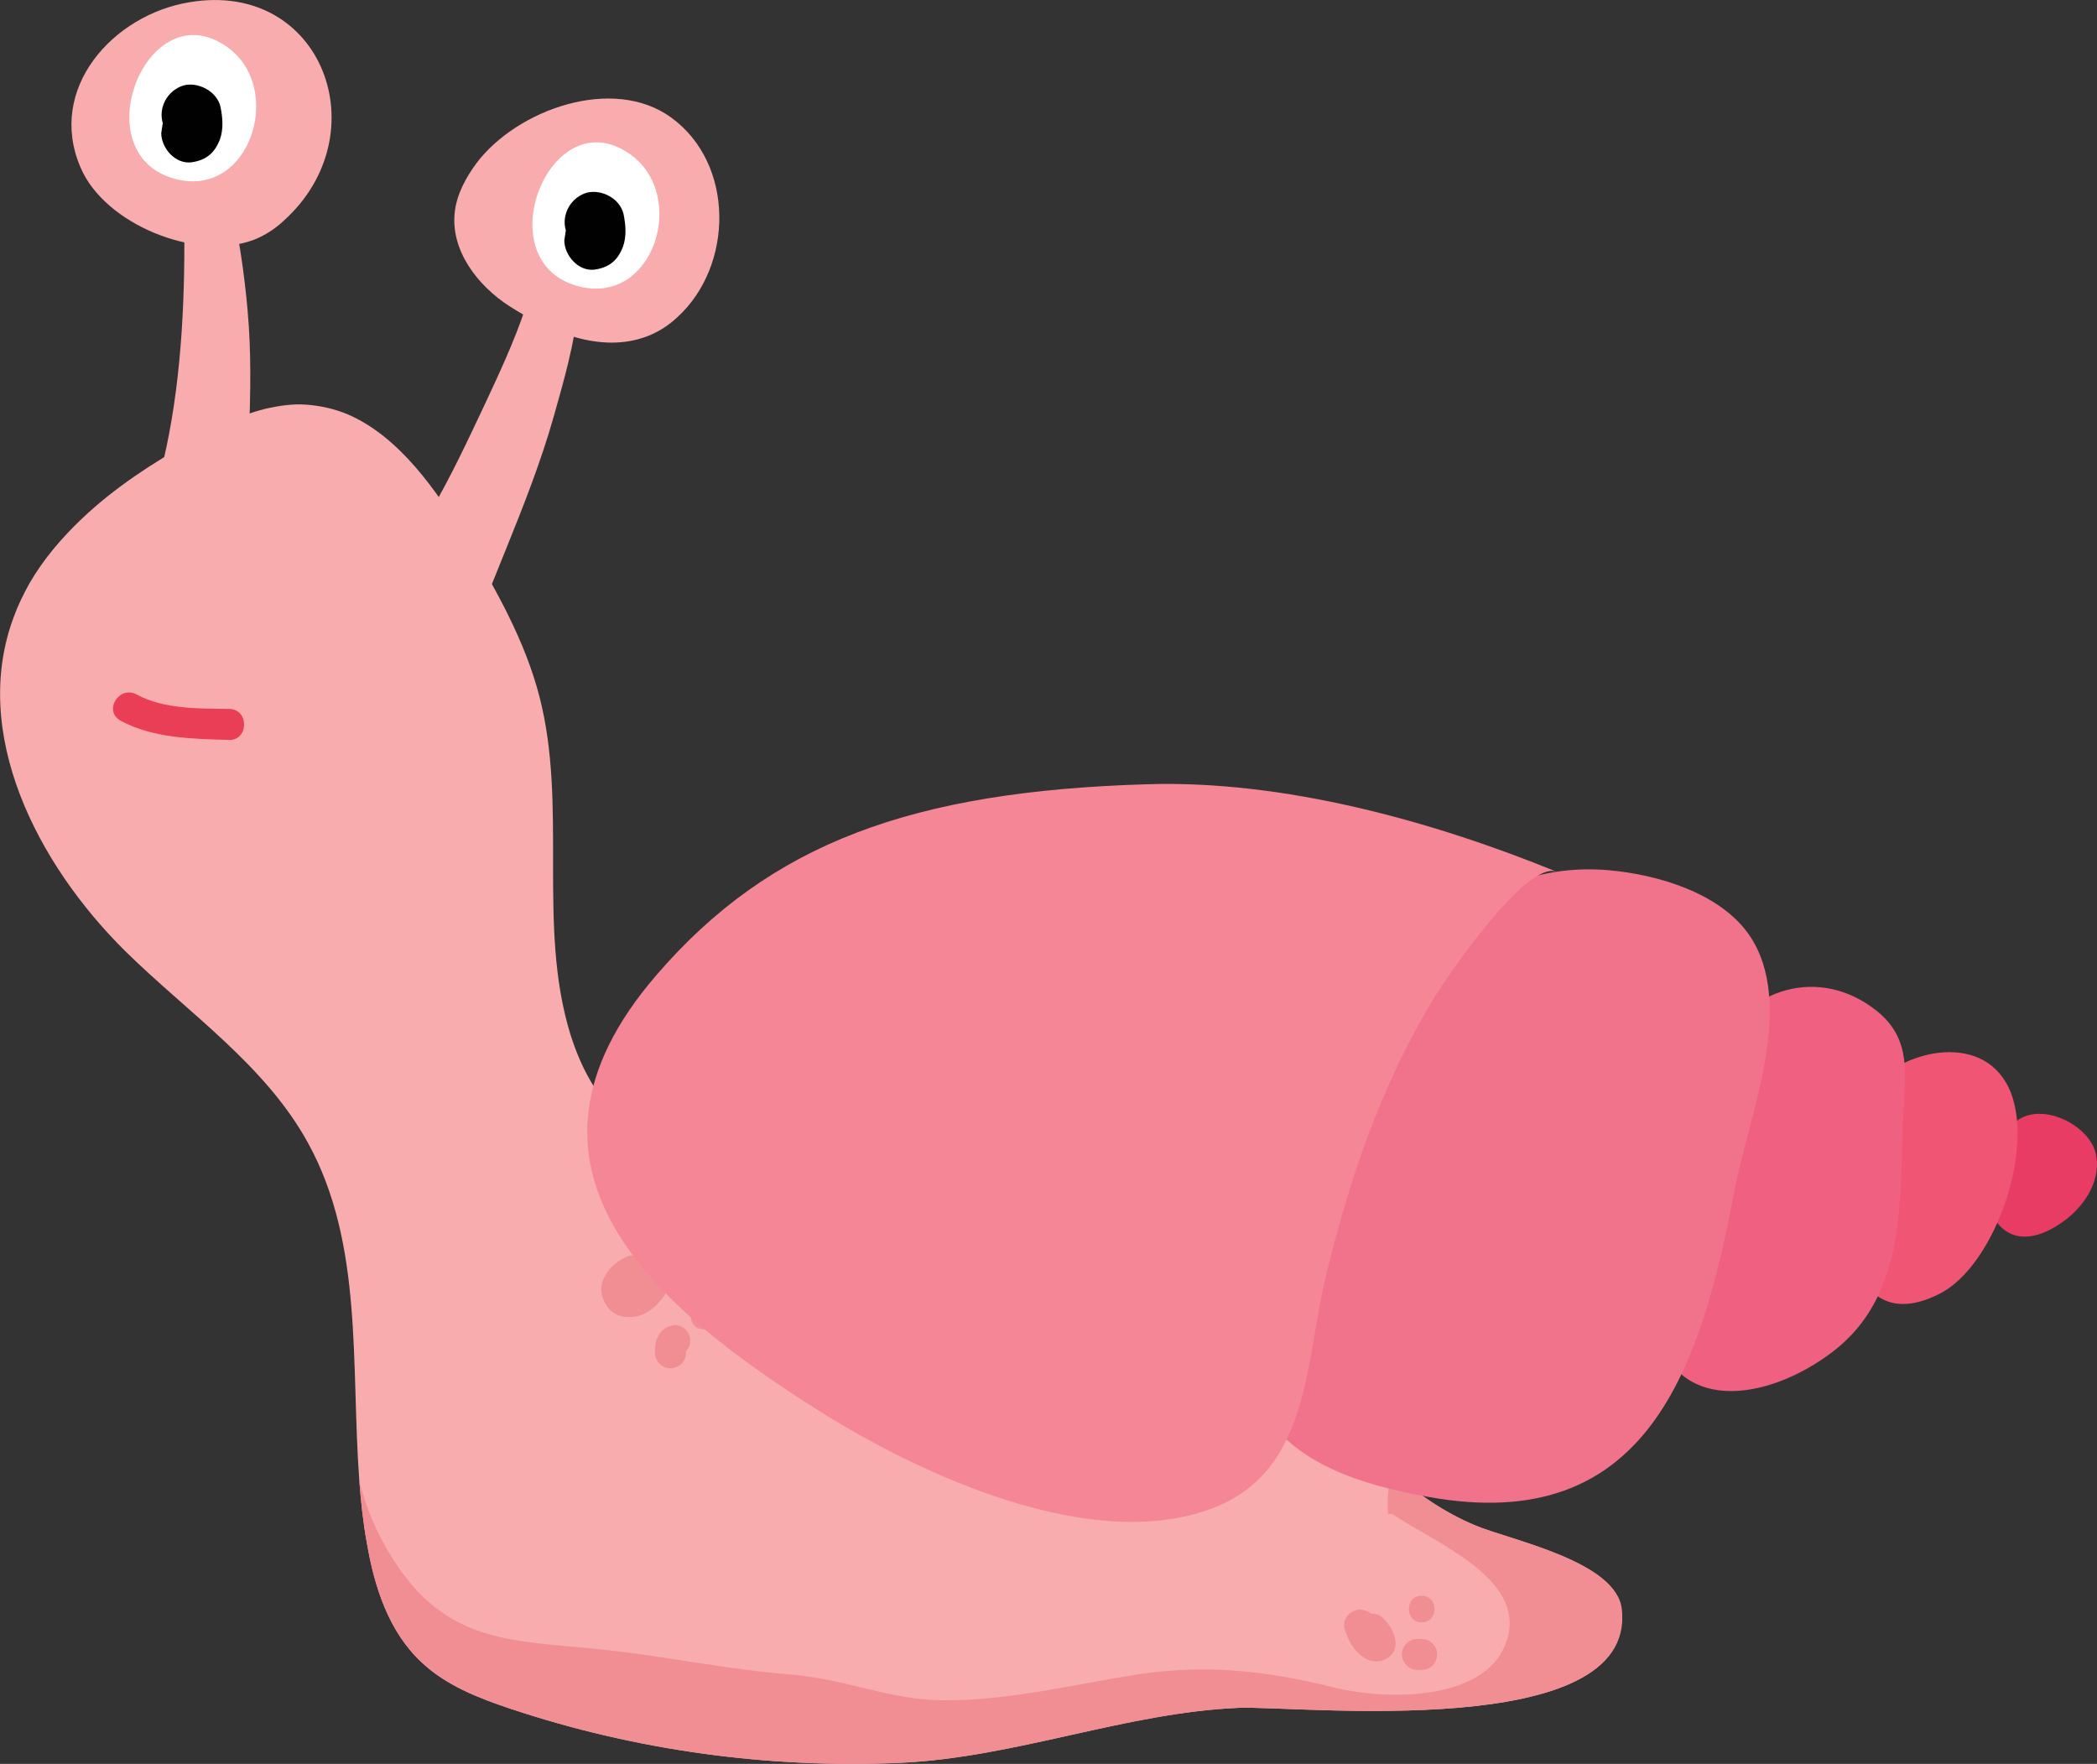 <?xml version="1.0" encoding="utf-8"?>
<!-- Generator: Adobe Illustrator 22.0.0, SVG Export Plug-In . SVG Version: 6.00 Build 0)  -->
<svg version="1.1" id="Layer_1" xmlns="http://www.w3.org/2000/svg" xmlns:xlink="http://www.w3.org/1999/xlink" x="0px" y="0px"
	 viewBox="0 0 392.8 330.4" style="enable-background:new 0 0 392.8 330.4;" xml:space="preserve">
<rect x="0" y="0" width="392.8" height="330.4" fill="#333333" stroke="none"/>
<style type="text/css">
	.st0{fill:#F8ACAD;}
	.st1{fill:#FFFFFF;}
	.st2{fill:#010101;}
	.st3{fill:#EA3D56;}
	.st4{fill:#F08E94;}
	.st5{fill:#E83C64;}
	.st6{fill:#F05674;}
	.st7{fill:#EF6081;}
	.st8{fill:#F1738B;}
	.st9{fill:#F48696;}
</style>
<g>
	<g>
		<g>
			<path class="st0" d="M232.1,319.9c-21.3,0.9-41.8,9.3-63.4,10.3c-24.7,1.1-49.6-2.3-73-10.1c-6-2-12.2-4.4-16.8-8.8
				c-6.1-5.7-8.8-14.1-10.2-22.4c-0.7-3.8-1.1-7.7-1.4-11.6c-1.6-21.7,0.8-44.3-9.6-63.2c-8-14.6-22.4-24.3-34.2-35.9
				C6.9,161.8-5.6,137.3,2.6,115.5c0.8-2.2,1.8-4.2,2.9-6.2c2.6-4.5,6-8.5,9.9-12.2c6-5.7,13.2-10.4,20.4-14.4
				c4.4-2.5,9-4.9,13.8-6.1c2.6-0.6,5.2-1,7.8-0.8c2.7,0.2,5.3,0.8,7.7,1.8c9.6,4.1,16.8,14.3,22.4,23.8
				c5.5,9.2,10.8,18.6,13.5,28.9c5.4,20.6-0.4,43,5.8,63.3c1.9,6.1,4.9,12,9.8,16.2c5.9,5.1,13.8,7,21.5,8.4
				c30.3,5.4,63.5,5.3,88.2,23.6c12.9,9.6,22.4,23.6,34.4,33.9c4.7,4.1,9.8,7.6,15.5,10c6.6,2.8,26.6,6.7,27.5,15.8
				C306.5,326.4,243.3,319.5,232.1,319.9z"/>
			<path class="st0" d="M33.7,19.6c1.4,26.2,2.4,59.4-8.8,83.7c-7.3,15.7,21.9,22.5,21.2,3.3c-0.5-15.2,1.5-30.3,0.5-45.6
				c-1-14.6-4-28.5-8.3-42.5C37.5,15.8,33.6,17,33.7,19.6L33.7,19.6z"/>
			<path class="st0" d="M101.4,37.3c1.1,13.8-5.2,26.9-10.9,39.1c-5.9,12.5-12.5,26.7-22.8,36.3c-16.4,15.3,12.8,31,17.9,14.5
				c5.3-16.7,13.3-32.2,18.1-49.1c3.9-13.7,8-28.2,1.6-41.7C104.4,34.2,101.2,34.8,101.4,37.3L101.4,37.3z"/>
			<path class="st0" d="M126.9,59.4c10.5-9.6,10.8-28.7-1.2-37.4c-10.9-7.9-28.8-1.5-36.4,8.5c-2,2.7-3.7,5.8-4.1,9.1
				c-0.9,7.2,4.2,13.9,10.3,17.8c7.4,4.7,17,8.9,25.7,5.6C123.3,62.2,125.2,61,126.9,59.4z"/>
			<path class="st0" d="M53.2,41.3c17.9-16.2,7.2-45-17.6-40.9c-14.4,2.3-26.9,16.2-20.5,31C19.6,42,36.8,49,47.6,44.9
				C49.6,44.1,51.5,42.9,53.2,41.3z"/>
			<path class="st1" d="M107.9,53.5c-16.8-5-4.8-35,10-24.7C129.1,36.5,122.4,57.8,107.9,53.5z"/>
			<path class="st2" d="M116.8,40.1c0.4,2,0.6,4.1-0.1,6.1c-1,2.6-2.6,3.9-5.3,4.3c-3.1,0.4-5.7-2.7-5.7-5.5c0,0.3,0.5-3.7,0.3-1.3
				c0-0.2,0-0.5,0-0.7c0.1,0.8,0.1,0.9,0,0.2c-0.9-3,0.9-6.2,3.9-7.1C112.6,35.4,116.1,37.1,116.8,40.1L116.8,40.1z"/>
			<path class="st1" d="M32.4,33.4c-16.8-5-4.8-35,10-24.7C53.6,16.4,46.8,37.7,32.4,33.4z"/>
			<path class="st2" d="M41.3,20c0.4,2,0.6,4.1-0.1,6.1c-1,2.6-2.6,3.9-5.3,4.3c-3.1,0.4-5.7-2.7-5.7-5.5c0,0.3,0.5-3.7,0.3-1.3
				c0-0.2,0-0.5,0-0.7c0.1,0.8,0.1,0.9,0,0.2c-0.9-3,0.9-6.2,3.9-7.1C37,15.3,40.6,17,41.3,20L41.3,20z"/>
		</g>
		<path class="st3" d="M22.6,135c6.1,3.3,13.5,3.4,20.3,3.6c3.7,0.1,3.8-5.7,0.1-5.8c-5.7-0.1-12.2,0.1-17.4-2.7
			C22.3,128.3,19.3,133.2,22.6,135L22.6,135z"/>
		<path class="st4" d="M117.2,235.5c-2,0.9-3.5,2.4-4.3,4.4c-0.7,1.8,0,3.9,1.2,5.3c1.4,1.5,3.6,1.8,5.5,1.3
			c2.4-0.7,4.2-2.7,5.4-4.7c0.7-1.1,0.4-2.6-0.5-3.5l-0.1-0.1c0.1,0.1,0.1,0.2,0.2,0.2c-0.2-0.4-0.2-0.3,0,0.4
			c-0.1-1.3-0.8-2.5-2.1-2.8c-1.9-0.4-3.5-0.4-5.2,0.4c-0.9,0.4-1.5,1.2-2.2,1.9c-2.6,2.7,1.5,6.8,4.1,4.1c0.2-0.2,0.3-0.4,0.5-0.6
			s0.9-0.7,0.2-0.2c0.1-0.1,0.2-0.1,0.3-0.2c-0.8,0.4,0.4,0-0.4,0.1c0.5-0.1,0.8,0,1.1,0.1c-0.7-0.9-1.4-1.9-2.1-2.8
			c0.2,1.4,0.6,2.6,1.6,3.6c-0.2-1.2-0.3-2.3-0.5-3.5c-0.4,0.7-0.6,0.9-1.1,1.4c-0.1,0.1-0.7,0.6-0.2,0.2c-0.2,0.2-0.5,0.3-0.8,0.5
			c0.7-0.3,0.1-0.1,0,0c-0.5,0.1,0.7,0-0.1,0c-0.5,0,0.7,0.2,0,0c0.9,0.3-0.2-0.3,0.5,0.3c-0.2-0.1-0.4-0.5,0.1,0.2
			c-0.4-0.6,0.1,0.5,0,0.1s0,0.8,0,0c0-0.5-0.2,0.7,0,0c-0.2,0.7-0.1,0.3,0,0.1c0.2-0.3,0.1-0.2-0.1,0.1c0.1-0.1,0.2-0.2,0.3-0.3
			c0.2-0.2,0.2-0.2,0,0c0.1-0.1,0.3-0.2,0.4-0.3c0.3-0.2,0.7-0.4,1-0.5c1.4-0.7,1.8-2.7,1-4C120.3,235,118.6,234.8,117.2,235.5
			L117.2,235.5z"/>
		<path class="st4" d="M126.4,248.2c-1.7,0.2-2.8,1.1-3.4,2.7c-0.3,0.8-0.3,1.7-0.3,2.5c0,1.6,1.3,2.9,2.9,2.9
			c1.6,0,2.9-1.3,2.9-2.9c0-0.3,0-0.7,0-1c0-0.5-0.2,0.8,0,0.1c0.1-0.3,0-0.2-0.2,0.4c0,0,0-0.1,0.1-0.1c-0.5,0.7-1.2,1.1-2,1.2
			c1.6-0.1,2.9-1.2,2.9-2.9C129.3,249.6,127.9,248.1,126.4,248.2L126.4,248.2z"/>
		<g>
			<g>
				<path class="st4" d="M131.8,249c3.2,0,3.2-5,0-5S128.6,249,131.8,249L131.8,249z"/>
			</g>
		</g>
		<path class="st4" d="M251.9,305.2c0.5,1.6,1.2,3.1,2.4,4.3c0.9,1,2.3,1.8,3.7,1.7c1.9-0.1,3.6-1.6,3.4-3.7
			c-0.2-1.8-1.1-3.1-2.3-4.4c-1.1-1.1-3-1.1-4.1,0s-1.1,3,0,4.1c0.2,0.2,0.3,0.3,0.5,0.5c0.5,0.6-0.3-0.5,0.1,0.1
			c0.1,0.2,0.2,0.3,0.3,0.5c0.2,0.3-0.3-0.8-0.1-0.2c0.2,0.5,0-0.9-0.1-0.4c0.1-0.7,0.1-0.9,0.1-0.6c-0.1,0.3,0.4-0.8,0.2-0.5
			c0.4-0.6,0.8-0.9,1.4-1.1c-0.3,0.1,1,0,0.5-0.1c1.1,0.1,0.7,0.1,0.4,0c1,0.3,0.5,0.2,0.3,0.1c-0.1,0-0.1-0.1-0.1-0.1
			c-0.4-0.2,0.6,0.5,0.3,0.2c-0.1-0.1-0.3-0.2-0.4-0.4c-0.5-0.5,0.4,0.6,0,0c-0.1-0.2-0.2-0.4-0.4-0.6c0-0.1-0.1-0.2-0.1-0.3
			c-0.3-0.5,0.3,0.7,0,0.1c-0.1-0.3-0.2-0.5-0.3-0.8c-0.4-1.5-2-2.4-3.6-2C252.4,302.1,251.4,303.7,251.9,305.2L251.9,305.2z"/>
		<path class="st4" d="M265.5,312.8c0.3,0,0.5,0,0.8,0c1.6,0,2.9-1.3,2.9-2.9s-1.3-2.9-2.9-2.9c-0.3,0-0.5,0-0.8,0
			c-1.6,0-2.9,1.3-2.9,2.9C262.6,311.4,263.9,312.8,265.5,312.8L265.5,312.8z"/>
		<g>
			<g>
				<path class="st4" d="M266.3,303.9c3.2,0,3.2-5,0-5C263.1,298.9,263.1,303.9,266.3,303.9L266.3,303.9z"/>
			</g>
		</g>
		<path class="st4" d="M232.1,319.9c-21.3,0.9-41.8,9.3-63.4,10.3c-24.7,1.1-49.6-2.3-73-10.1c-6-2-12.2-4.4-16.8-8.8
			c-6.1-5.7-8.8-14.1-10.2-22.4c-0.7-3.8-1.1-7.7-1.4-11.6c1.4,5.8,3.9,11.5,7.9,17.1c10.1,14,22.7,12.9,38.7,14.7
			c11.5,1.3,23,3.7,34.6,4.6c8.7,0.7,17.3,4.2,25.7,4.7c12.7,0.7,26.8-2.9,39.2-4.8c12.6-1.9,24.2-0.6,36.5,2.5
			c10.2,2.5,29.2,2.6,32.5-9.3c3.1-11.2-13.2-17.6-21.6-23.2H260c-0.2-3.1,0.1-5.8,0.8-7.9c4.7,4.1,9.8,7.6,15.5,10
			c6.6,2.8,26.6,6.7,27.5,15.8C306.5,326.4,243.3,319.5,232.1,319.9z"/>
	</g>
	<g>
		<path class="st5" d="M378.3,209.6c-11.3,6.7-6.9,30.5,8.6,18.9c3.7-2.8,6.9-7.7,5.6-12.7C391.1,210.8,383.1,206.7,378.3,209.6z"/>
		<path class="st6" d="M375.7,202.7c-5.8-9.8-21.3-5.3-26,2.3c-6.8,10.9-7.4,47.9,13.5,37.4C374,237.1,382,213.2,375.7,202.7z"/>
		<path class="st7" d="M351.6,189.4c6.7,5.4,5.2,12.3,4.9,19.6c-0.7,15.5,0.8,33.5-13.2,44.2c-12.2,9.3-30.3,12.3-33.7-6.1
			c-3-16.3,5.2-36.4,11.8-50.2C327.1,185,340.9,180.8,351.6,189.4z"/>
		<path class="st8" d="M241,220.9c8.1-26.2,27.9-60.7,60.3-57.9c9.1,0.8,20.9,4.2,26.4,12.2c8.8,13-0.1,33.7-2.8,47.8
			c-6.3,33.1-16.2,64.8-57.3,57.4c-12.9-2.3-28.6-6.8-33.1-20.8C230.7,247.9,237.6,232,241,220.9z"/>
		<path class="st9" d="M291.6,163.3c-23.5-9.6-51.3-17.2-76.7-16.4c-44,1.3-70.6,11-91.9,35.7c-31.4,36.3,0.2,62.6,30.3,81.6
			c19.2,12.1,51.9,27.3,74.6,18c17.5-7.2,16.6-27.3,20.5-43.3c4.4-18.2,10.5-36.1,20.3-52.1C271,183,286,161,291.6,163.3z"/>
	</g>
</g>
</svg>

